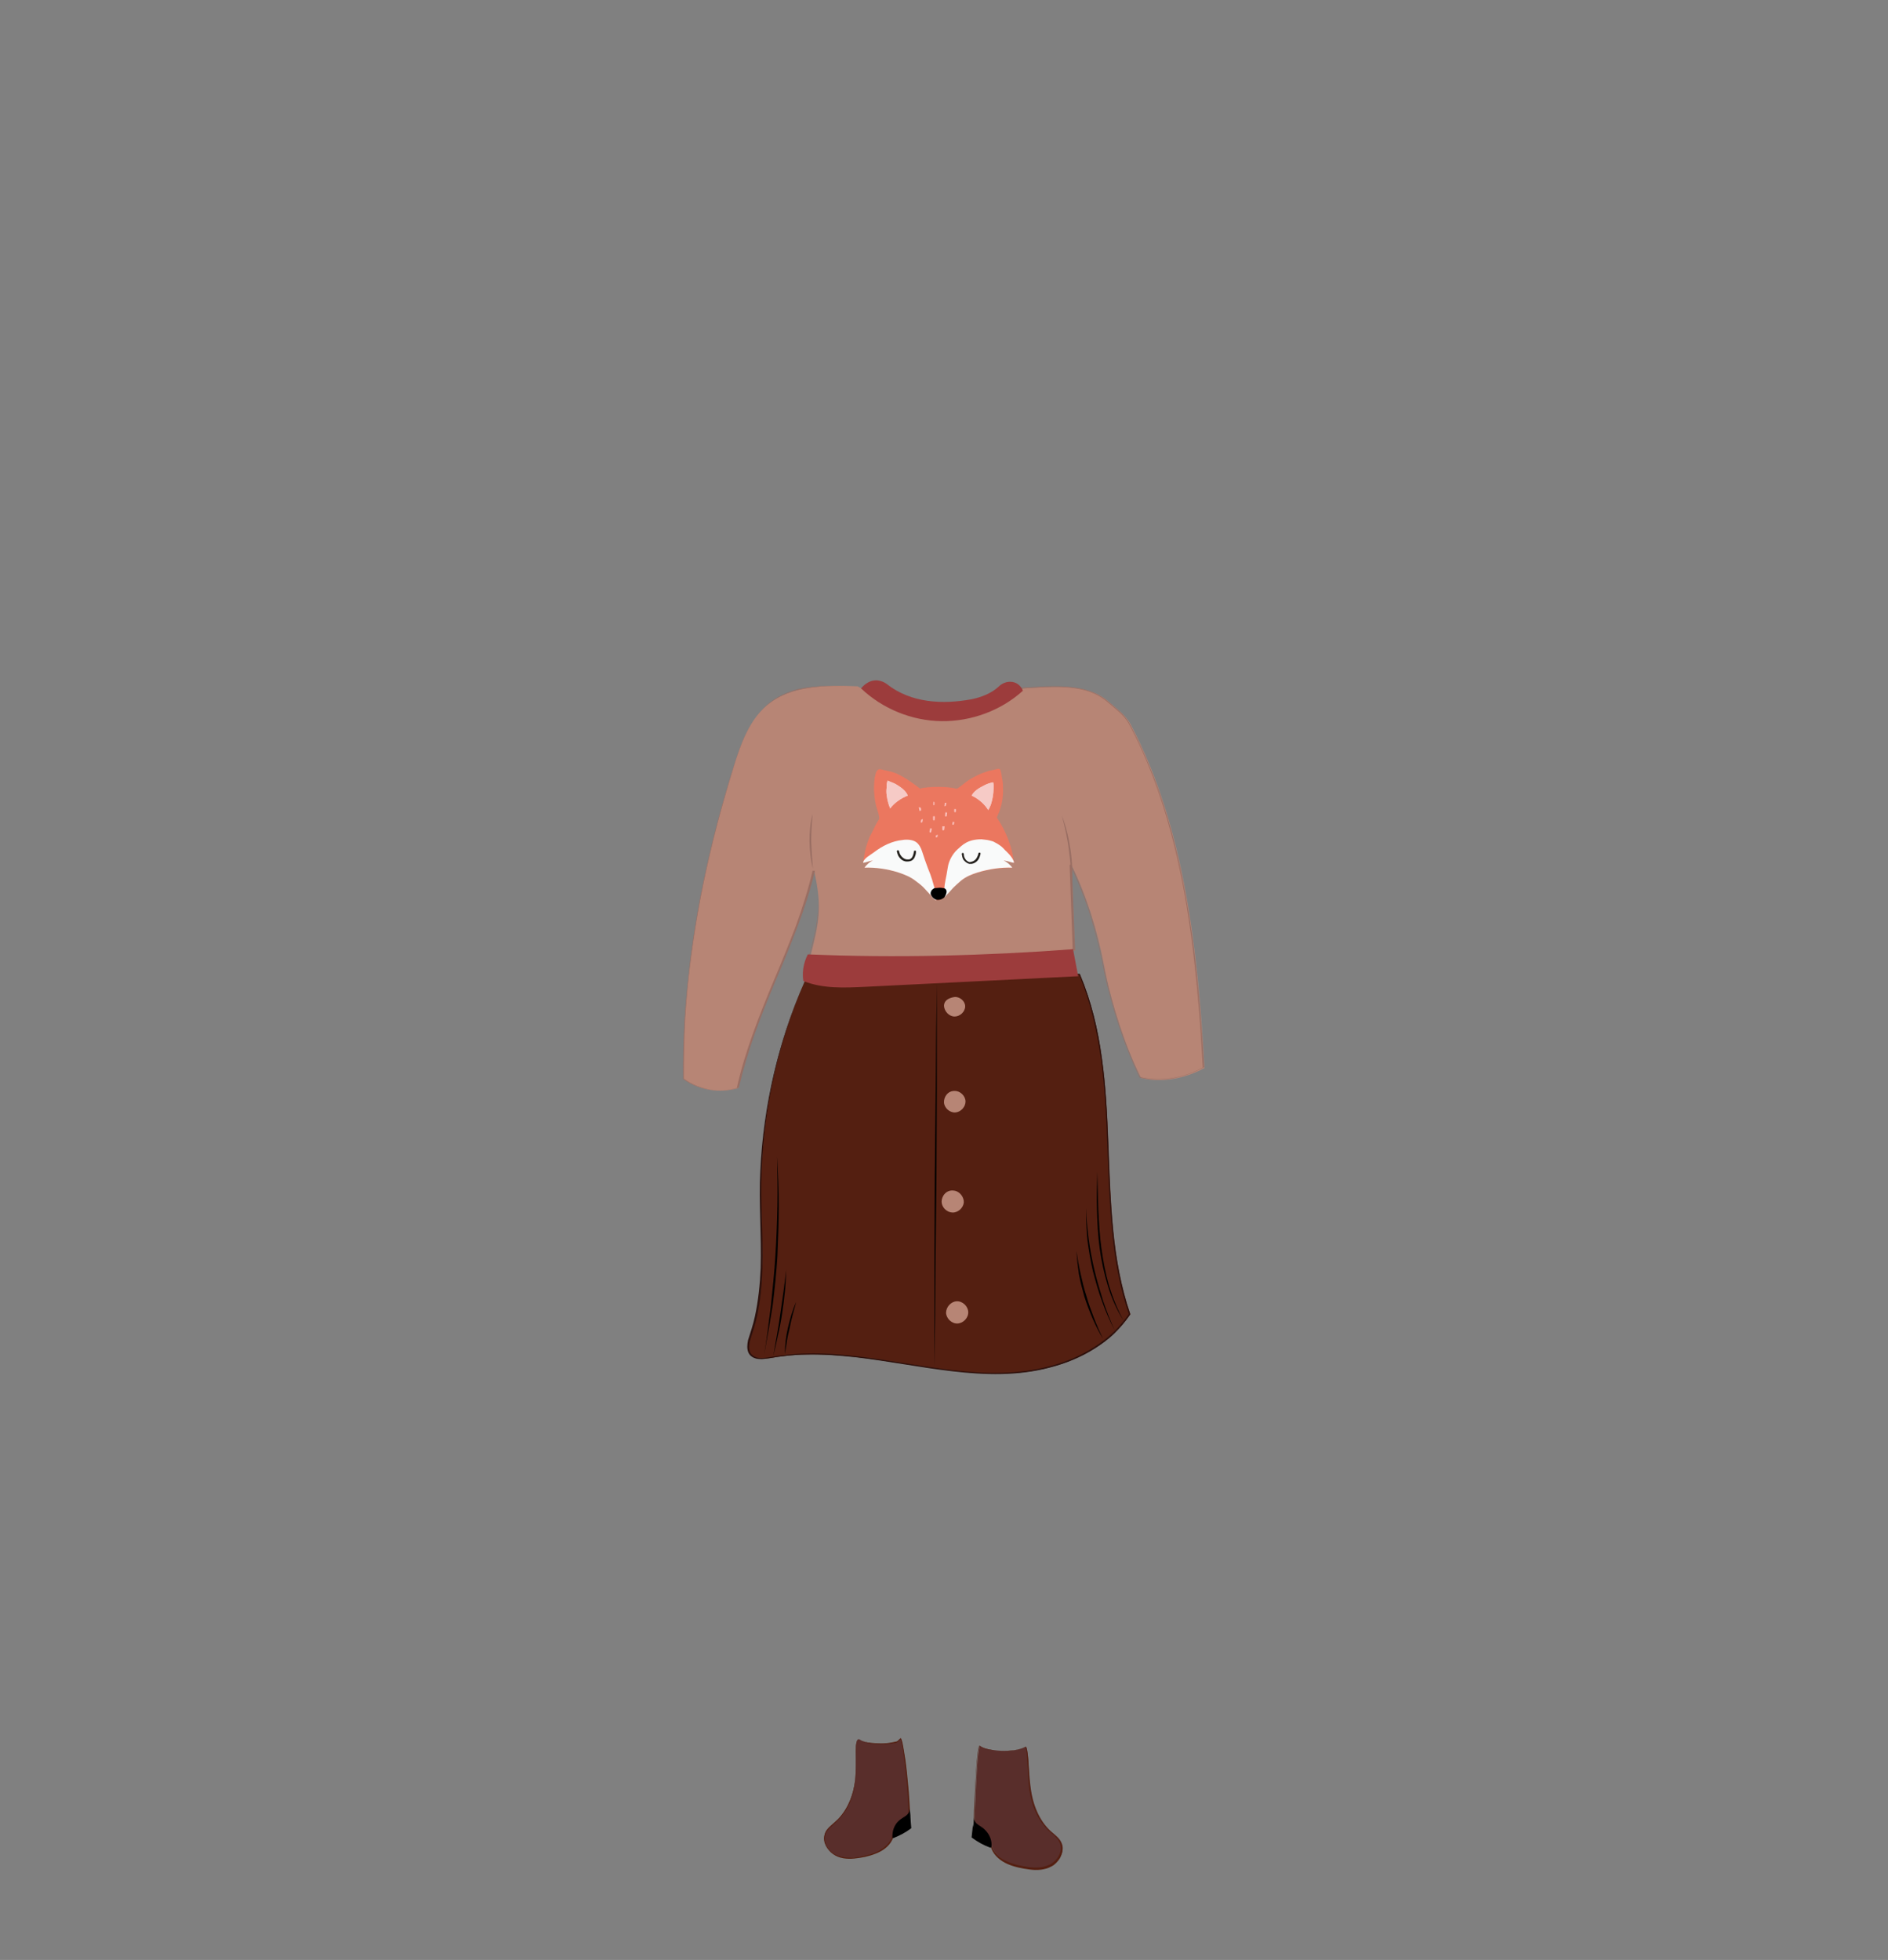 <?xml version="1.0" encoding="utf-8"?>
<!-- Generator: Adobe Illustrator 24.2.3, SVG Export Plug-In . SVG Version: 6.00 Build 0)  -->
<svg version="1.1" id="tenue_x5F_feminine_x5F_7" xmlns="http://www.w3.org/2000/svg" xmlns:xlink="http://www.w3.org/1999/xlink"
	 x="0px" y="0px" viewBox="0 0 553 574" style="enable-background:new 0 0 553 574;" xml:space="preserve">
<rect x="0" y="0" width="553" height="574" fill="#808080" stroke="none"/>
<style type="text/css">
	.st0{fill:none;}
	.st1{fill:#B78575;}
	.st2{fill:#996E63;}
	.st3{fill:#541F11;}
	.st4{fill:#2C100C;}
	.st5{fill:#592E2B;}
	.st6{fill:#9C3C3C;}
	.st7{fill:#EB775F;}
	.st8{fill:#F9FAFA;}
	.st9{fill:#F6CAC6;}
	.st10{fill:#FABFBA;}
	.st11{fill:#25221E;}
	.st12{fill:#181615;}
</style>
<g id="cadre_8_">
	<rect x="0" class="st0" width="553" height="574"/>
</g>
<g>
	<g>
		<path class="st1" d="M251.2,201c-9.3-0.4-19.4-0.4-26.5,5.5c-5.2,4.4-7.7,11.2-9.7,17.7c-9.3,29.7-15.2,60.7-14.8,91.8
			c4.6,3.4,10.6,4.2,16,2.7c5.4-23.8,16.7-40.4,22.3-63.5c2.4,10.8,1.4,15-1.4,25.9c7.7,0.7,15.2,0.8,22.8,0.6
			c18.3-0.1,36.4-1.3,54.3-3.3c0.2-0.2,0.4-0.1,0.6,0c-0.3-8.3-0.6-16.6-0.9-24.9c4.3,8.8,7.4,18.5,9.5,29.4
			c2.1,10.8,5.9,22.9,10.8,32.8c6,1.5,12.8,0.2,18.6-2.9c-1.9-33.8-5.7-70.4-21.5-100.4c-1.6-3.1-4.2-4.8-6.8-7.1
			c-6.3-5.4-16.6-4.2-24.8-3.7C284.6,209.7,265.5,209.5,251.2,201z"/>
		<path class="st2" d="M251.2,201c-5.9-0.2-11.9-0.3-17.6,1.1c-2.8,0.7-5.6,1.9-8,3.7c-2.4,1.7-4.3,4.1-5.8,6.6
			c-3,5.1-4.5,10.9-6.3,16.5c-1.7,5.7-3.3,11.3-4.7,17.1c-1.4,5.7-2.7,11.5-3.8,17.3c-1.1,5.8-2,11.6-2.8,17.5
			c-0.7,5.9-1.3,11.7-1.7,17.6c-0.3,5.9-0.5,11.8-0.4,17.7l0-0.1c2.2,1.6,4.9,2.7,7.6,3.1c2.7,0.4,5.6,0.3,8.2-0.5l-0.1,0.1
			c1.2-5.5,2.9-10.9,4.8-16.2c1.9-5.3,4-10.5,6.2-15.7c2.2-5.2,4.3-10.4,6.3-15.6c1.9-5.3,3.6-10.6,4.9-16.1c0-0.1,0.1-0.2,0.2-0.1
			c0.1,0,0.1,0.1,0.1,0.1c0.9,4.3,1.6,8.7,1.3,13.1c-0.4,4.4-1.6,8.6-2.7,12.9l-0.2-0.3c6.4,0.5,12.8,0.7,19.3,0.6
			c3.2-0.1,6.4-0.1,9.7-0.2c3.2-0.1,6.4-0.2,9.6-0.3c12.9-0.5,25.7-1.5,38.5-2.9l-0.1,0.1c0.1-0.1,0.3-0.2,0.5-0.2
			c0.2,0,0.3,0.1,0.4,0.2l-0.4,0.2l-0.9-24.9c0-0.1,0.1-0.2,0.2-0.2c0.1,0,0.2,0,0.2,0.1c2.4,4.9,4.4,10.1,6,15.3
			c1.6,5.2,2.8,10.6,3.9,15.9c1.1,5.3,2.6,10.6,4.3,15.8c1.7,5.2,3.7,10.3,6.1,15.2l-0.1-0.1c3.1,0.8,6.4,0.8,9.5,0.3
			c3.1-0.5,6.2-1.6,9-3.1l-0.1,0.1c-0.6-11.6-1.5-23.1-2.9-34.6c-1.4-11.5-3.4-22.9-6.4-34.1c-3-11.2-7-22.1-12.5-32.3
			c-1.5-2.5-3.9-4.2-6.1-6.1c-2.2-1.9-4.9-3.1-7.7-3.7c-5.7-1.2-11.5-0.6-17.3-0.3l0,0c-7.4,4.1-15.8,6.1-24.2,6.1
			C266.8,207.5,258.4,205.3,251.2,201z M251.2,201c7.2,4.3,15.7,6.5,24,6.5c8.4,0,16.8-2,24.2-6.1l0,0c5.8-0.3,11.6-0.9,17.3,0.3
			c2.8,0.6,5.6,1.8,7.8,3.7c2.2,1.9,4.6,3.6,6.1,6.1c5.5,10.2,9.6,21.2,12.6,32.3c3,11.2,5,22.6,6.5,34.1c1.4,11.5,2.3,23.1,3,34.6
			c0,0.1,0,0.1-0.1,0.1c-2.8,1.5-5.9,2.6-9.1,3.2c-3.2,0.5-6.5,0.5-9.6-0.2c0,0-0.1,0-0.1-0.1c-2.4-4.9-4.4-10-6.1-15.2
			c-1.7-5.2-3.2-10.5-4.3-15.8c-1-5.4-2.3-10.7-3.9-15.9c-1.6-5.2-3.6-10.3-6-15.2l0.4-0.1l1,24.9c0,0.1-0.1,0.2-0.2,0.2
			c0,0-0.1,0-0.1,0c-0.1-0.1-0.2-0.1-0.2-0.1c0,0,0,0-0.1,0l0,0c0,0-0.1,0-0.1,0c-12.8,1.5-25.6,2.5-38.5,2.9
			c-3.2,0.1-6.4,0.2-9.7,0.3c-3.2,0.1-6.4,0.1-9.7,0.2c-6.4,0.1-12.9-0.1-19.3-0.7c-0.1,0-0.2-0.1-0.2-0.2l0,0
			c1.1-4.2,2.3-8.5,2.7-12.8c0.4-4.3-0.3-8.7-1.2-13l0.4,0c-1.3,5.5-3,10.8-5,16.1c-2,5.3-4.1,10.5-6.3,15.6
			c-2.2,5.2-4.3,10.4-6.2,15.7c-1.9,5.3-3.5,10.7-4.8,16.1c0,0,0,0.1-0.1,0.1c-2.7,0.8-5.6,0.9-8.3,0.5c-2.8-0.5-5.4-1.5-7.7-3.2
			c0,0,0-0.1,0-0.1c0-5.9,0.1-11.8,0.4-17.7c0.4-5.9,0.9-11.8,1.7-17.6c0.8-5.9,1.7-11.7,2.8-17.5c1.1-5.8,2.4-11.6,3.8-17.3
			c1.4-5.7,3-11.4,4.7-17.1c1.7-5.6,3.3-11.4,6.3-16.5c1.5-2.5,3.4-4.8,5.8-6.6c2.4-1.8,5.1-2.9,8-3.7
			C239.3,200.6,245.3,200.8,251.2,201z"/>
	</g>
	<g>
		<path class="st3" d="M235.7,287.4c-8.3,18.9-12.7,39.6-12.8,60.3c-0.1,14.5,1.9,29.4-2.8,43.1c-0.7,2-1.4,4.4-0.1,6
			c1.4,1.6,3.8,1.2,5.9,0.9c12.1-2.2,24.6-0.5,36.8,1.4c12.2,1.9,24.5,4.1,36.8,2.8c12.3-1.3,24.7-6.7,31.6-17
			c-10.8-31.2-1.4-67.9-14.8-99.6c-16.9-0.5-33.8-1-50.6-1.5C255.1,283.5,244.2,283.3,235.7,287.4z"/>
		<path class="st4" d="M235.7,287.4c-7.6,17.5-11.9,36.4-12.6,55.5c-0.4,9.5,0.5,19.1,0.2,28.6c-0.1,4.8-0.6,9.6-1.6,14.2
			c-0.5,2.3-1.3,4.6-2,6.9c-0.3,1.1-0.4,2.4,0,3.4c0.5,1,1.6,1.6,2.7,1.7c1.2,0.1,2.3-0.1,3.5-0.3c1.2-0.2,2.4-0.4,3.5-0.5
			c2.4-0.3,4.8-0.5,7.2-0.5c4.8-0.1,9.6,0.2,14.3,0.8c9.5,1.1,18.9,3,28.3,4.1c9.4,1.1,19.1,1.3,28.3-1.2c4.6-1.2,9-3,13-5.6
			c2-1.3,3.9-2.7,5.6-4.3c1.7-1.6,3.2-3.5,4.6-5.4l0,0.2c-2.8-8-4.2-16.4-5-24.8c-0.8-8.4-1.1-16.8-1.4-25.3
			c-0.3-8.4-0.7-16.8-1.9-25.2c-1.2-8.3-3.1-16.6-6.4-24.4l0.1,0.1l-40.5-1.2l-10.1-0.3c-3.4-0.1-6.8-0.2-10.1-0.1
			c-3.4,0.1-6.8,0.2-10.1,0.8C242,285,238.7,285.9,235.7,287.4z M235.7,287.4c3.1-1.5,6.3-2.4,9.7-2.9c3.3-0.6,6.7-0.8,10.1-0.8
			c3.4-0.1,6.8,0,10.1,0.1l10.1,0.3l40.5,1.1c0.1,0,0.1,0,0.1,0.1c3.3,7.8,5.3,16.1,6.4,24.4c1.2,8.4,1.6,16.8,1.9,25.2
			c0.3,8.4,0.6,16.9,1.4,25.2c0.8,8.4,2.3,16.7,5,24.7c0,0.1,0,0.1,0,0.2c-1.4,2-2.9,3.8-4.6,5.5c-1.7,1.7-3.7,3.1-5.7,4.4
			c-4.1,2.6-8.5,4.4-13.2,5.6c-9.3,2.5-19.1,2.2-28.5,1.1c-9.5-1.1-18.9-3-28.3-4.1c-4.7-0.5-9.5-0.9-14.3-0.8
			c-2.4,0-4.8,0.2-7.1,0.5c-1.2,0.1-2.4,0.3-3.5,0.5c-1.2,0.2-2.4,0.4-3.6,0.3c-1.2-0.1-2.5-0.7-3-1.9c-0.5-1.2-0.3-2.5-0.1-3.6
			c0.7-2.3,1.5-4.5,2-6.9c1-4.6,1.5-9.4,1.7-14.2c0.3-9.5-0.6-19.1-0.1-28.6C223.6,323.8,228,304.8,235.7,287.4z"/>
	</g>
	<g>
		<path d="M274.2,289c0-0.3-0.1-0.6,0.2-0.9l0,0l0,0l0,14l0,14l-0.1,28.1l-0.3,28.1l-0.1,14l-0.2,14l0-14l0-14l0.1-28.1l0.3-28.1
			l0.1-14l0.2-14l0,0C274.1,288.4,274.2,288.7,274.2,289z"/>
	</g>
	<path class="st1" d="M279.5,292c1.6-0.2,3.2,1.2,3.2,2.7c0,1.6-1.5,3-3.1,3s-3-1.5-3.1-3.1C276.5,293.1,277.7,292.3,279.5,292z"/>
	<path class="st1" d="M279.7,319.5c1.6,0,3.1,1.5,3.1,3.1c0,1.6-1.4,3.1-3,3.2c-1.6,0.1-3.2-1.3-3.3-2.9S277.6,319.4,279.7,319.5z"
		/>
	<path class="st1" d="M279.5,348.7c1.6,0.2,2.9,1.9,2.8,3.5c-0.2,1.6-1.7,3-3.4,2.9s-3.1-1.6-3.1-3.2S277.2,348.3,279.5,348.7z"/>
	<path class="st1" d="M280.2,381.1c1.7-0.1,3.3,1.4,3.4,3.1c0.1,1.7-1.4,3.3-3.1,3.4s-3.3-1.4-3.4-3.1
		C277.1,382.8,278.5,381.2,280.2,381.1z"/>
	<g>
		<path d="M223.8,396.9c0.8-4.8,1.4-9.6,2-14.5c0.5-4.8,1-9.7,1.3-14.5c0.3-4.8,0.5-9.7,0.6-14.6c0.1-4.9,0-9.7-0.1-14.6
			c0.3,4.9,0.5,9.7,0.5,14.6c0,4.9-0.2,9.7-0.4,14.6c-0.3,4.9-0.8,9.7-1.4,14.5C225.5,387.3,224.7,392.1,223.8,396.9z"/>
	</g>
	<g>
		<path d="M226.5,397.1l1.1-6.3c0.4-2.1,0.7-4.2,1-6.3c0.3-2.1,0.6-4.2,0.9-6.3l0.8-6.3c-0.1,2.1-0.2,4.3-0.4,6.4
			c-0.2,2.1-0.5,4.2-0.8,6.3c-0.3,2.1-0.7,4.2-1.2,6.3C227.5,392.9,227,395,226.5,397.1z"/>
	</g>
	<g>
		<path d="M229.9,396.6c0-2.6,0.3-5.2,0.9-7.8c0.6-2.5,1.3-5.1,2.4-7.5c-0.7,2.5-1.4,5-1.9,7.6C230.6,391.5,230.3,394,229.9,396.6z"
			/>
	</g>
	<g>
		<path d="M329.1,386.8c-2-3.2-3.5-6.6-4.6-10.2c-1.1-3.6-1.9-7.3-2.4-11c-0.5-3.7-0.7-7.5-0.8-11.2c-0.1-3.7,0-7.5,0.1-11.2
			c0.1,3.7,0.2,7.5,0.3,11.2c0.2,3.7,0.4,7.5,0.9,11.1c0.5,3.7,1.2,7.4,2.2,10.9C325.9,380,327.3,383.5,329.1,386.8z"/>
	</g>
	<g>
		<path d="M318.1,353.8c0.1,3.1,0.4,6.1,0.8,9.2c0.4,3,1,6.1,1.7,9.1c0.7,3,1.6,5.9,2.5,8.9c1,2.9,2.1,5.8,3.4,8.6
			c-1.4-2.7-2.7-5.6-3.7-8.5c-1.1-2.9-1.9-5.9-2.7-8.9c-0.7-3-1.2-6.1-1.6-9.1C318.2,360,318.1,356.9,318.1,353.8z"/>
	</g>
	<g>
		<path d="M315.3,366.3c0.3,2.2,0.7,4.5,1.2,6.7c0.5,2.2,1,4.4,1.7,6.5c0.6,2.2,1.4,4.3,2.2,6.4c0.8,2.1,1.7,4.2,2.7,6.2
			c-1.2-1.9-2.2-4-3.1-6c-0.9-2.1-1.7-4.2-2.4-6.4c-0.6-2.2-1.2-4.4-1.6-6.6C315.7,370.8,315.4,368.6,315.3,366.3z"/>
	</g>
	<g>
		<path class="st5" d="M251.9,509.5c0.9,0.6,2.1,0.8,3.2,1c2.4,0.3,4.9,0.2,7.2-0.3c0.8-0.2,0.7-0.4,1.4-1
			c0.7-0.5,2.4,12.8,2.6,20.3c0,0.9,0,1.9-0.6,2.5c-0.5,0.5-1.2,0.7-1.8,1c-1.8,1.1-1.8,3.6-2.7,5.5c-1.4,3.1-5.1,4.5-8.5,5.2
			c-2.6,0.5-5.5,0.8-7.9-0.4c-2.4-1.2-4.1-4.2-3-6.6c0.6-1.3,1.9-2.2,3-3.2c3.4-3.1,5.2-7.7,5.7-12.3S249.9,508.2,251.9,509.5z"/>
		<path class="st3" d="M251.9,509.5c0.9,0.6,2,0.8,3,0.9c1,0.1,2.1,0.2,3.2,0.2c1.1,0,2.1-0.1,3.1-0.3c0.5-0.1,1.1-0.2,1.5-0.3
			c0.2-0.1,0.4-0.3,0.6-0.5c0.1-0.1,0.2-0.2,0.3-0.3l0.1-0.1c0,0,0.1-0.1,0.2,0c0.1,0.1,0.1,0.1,0.1,0.2c0.4,1,0.5,2.1,0.7,3.1
			c0.2,1,0.3,2.1,0.5,3.1c0.3,2.1,0.5,4.2,0.7,6.3c0.2,2.1,0.4,4.2,0.5,6.3l0.1,1.6c0,0.5,0,1.1-0.2,1.6c-0.2,0.5-0.6,1-1.1,1.3
			c-0.5,0.3-1,0.4-1.4,0.7c-0.8,0.6-1.2,1.6-1.5,2.6c-0.3,1-0.5,2-1,3c-1,2-3,3.3-4.9,4c-2,0.8-4.1,1.2-6.2,1.4
			c-2.1,0.2-4.4,0-6.2-1.3c-0.9-0.6-1.6-1.5-2.1-2.4c-0.5-1-0.7-2.1-0.4-3.2c0.2-1.1,1-2,1.8-2.7c0.8-0.7,1.6-1.4,2.3-2.1
			c2.9-3.1,4.4-7.2,4.9-11.4c0.2-2.1,0.2-4.2,0.2-6.3c0-1.1,0-2.1,0.1-3.2c0-0.5,0.1-1.1,0.2-1.6c0.1-0.3,0.1-0.5,0.3-0.7
			C251.4,509.3,251.7,509.3,251.9,509.5z M251.9,509.5c-0.2-0.2-0.5-0.2-0.7,0c-0.2,0.2-0.2,0.5-0.3,0.7c-0.1,0.5-0.2,1-0.2,1.6
			c-0.1,1.1,0,2.1,0,3.2c0,2.1,0.1,4.2-0.1,6.3c-0.5,4.2-1.9,8.4-4.9,11.5c-0.7,0.8-1.6,1.5-2.3,2.2c-0.8,0.7-1.5,1.5-1.7,2.5
			c-0.5,2,0.7,4.1,2.4,5.3c1.7,1.1,3.9,1.3,6,1.2c2.1-0.2,4.2-0.7,6.1-1.4c1.9-0.8,3.7-2,4.7-3.8c0.5-0.9,0.7-1.9,1-2.9
			c0.3-1,0.8-2.1,1.7-2.8c0.5-0.3,1-0.5,1.4-0.7c0.5-0.2,0.8-0.6,0.9-1c0.3-0.9,0.1-2,0.1-3.1c-0.1-2.1-0.2-4.2-0.4-6.3
			c-0.2-2.1-0.4-4.2-0.7-6.3c-0.1-1-0.3-2.1-0.4-3.1c-0.2-1-0.3-2.1-0.7-3.1c0-0.1-0.1-0.1-0.1-0.1c0,0,0,0-0.1,0.1
			c-0.1,0.1-0.2,0.2-0.3,0.3c-0.2,0.2-0.4,0.4-0.6,0.5c-0.5,0.2-1,0.2-1.6,0.3c-1,0.2-2.1,0.2-3.2,0.2c-1.1,0-2.1-0.1-3.2-0.2
			C253.9,510.3,252.8,510.1,251.9,509.5z"/>
	</g>
	<g>
		<path d="M266.5,529.7c0.1,1.9,0.2,3.8,0.3,5.7c-1.6,1.1-3.3,2-5.1,2.7c-0.1-1.9,0.7-3.9,2.2-5.1c0.6-0.5,1.3-0.9,1.8-1.4
			C266.2,531,266.6,530.3,266.5,529.7z"/>
		<path d="M266.5,529.7c0.1,1,0.1,2,0.2,2.9l0.2,2.7c0,0.1,0,0.1-0.1,0.2l0,0c-1.6,1.2-3.3,2.1-5.1,2.8c-0.1,0-0.3,0-0.3-0.1
			c0,0,0-0.1,0-0.1c-0.1-1.8,0.5-3.6,1.8-4.8c0.6-0.6,1.4-1,2.1-1.5c0.3-0.2,0.6-0.5,0.9-0.9C266.4,530.5,266.5,530.1,266.5,529.7z
			 M266.5,529.7c0.1,0.4,0,0.9-0.2,1.2c-0.2,0.4-0.5,0.7-0.8,1c-0.7,0.6-1.4,1-1.9,1.6c-1.1,1.2-1.7,2.9-1.6,4.5l-0.3-0.2
			c1.8-0.7,3.5-1.6,5-2.7l-0.1,0.2l0-2.9C266.5,531.5,266.5,530.6,266.5,529.7z"/>
	</g>
	<g>
		<path class="st5" d="M300.3,511.6c-1,0.6-2.2,0.8-3.3,1c-2.5,0.3-5,0.2-7.5-0.3c-0.9-0.2-1.7-0.4-2.4-1
			c-0.7-0.6-1.4,13.1-1.6,20.9c0,0.9,0,1.9,0.6,2.6c0.5,0.5,1.3,0.7,1.9,1c1.8,1.1,1.9,3.7,2.8,5.6c1.5,3.2,5.3,4.7,8.8,5.4
			c2.7,0.5,5.7,0.8,8.2-0.4c2.5-1.2,4.3-4.3,3.1-6.8c-0.6-1.4-2-2.3-3.1-3.3c-3.5-3.2-5.3-8-5.9-12.7
			C301.2,518.9,301.3,511,300.3,511.6z"/>
		<path class="st3" d="M300.3,511.6c-0.9,0.6-2,0.8-3.1,1c-1.1,0.2-2.2,0.2-3.3,0.2c-1.1,0-2.2-0.1-3.3-0.2
			c-1.1-0.2-2.2-0.3-3.2-0.9c-0.1-0.1-0.2-0.1-0.4-0.2c-0.2-0.1-0.1-0.1-0.2,0c-0.1,0.2-0.1,0.5-0.2,0.8c-0.1,0.5-0.2,1.1-0.2,1.6
			c-0.1,1.1-0.2,2.2-0.3,3.3c-0.2,2.2-0.3,4.3-0.4,6.5c-0.1,2.2-0.2,4.4-0.2,6.5c0,1.1-0.1,2.2,0,3.2c0.1,0.5,0.2,1,0.6,1.3
			c0.4,0.3,0.9,0.5,1.4,0.7c1.1,0.5,1.8,1.5,2.1,2.5c0.4,1,0.6,2.1,1,3.1c0.8,2,2.6,3.4,4.5,4.2c2,0.9,4.1,1.3,6.2,1.6
			c2.1,0.3,4.4,0.2,6.3-0.8c1.8-1,3.3-3,3.1-5.1c-0.1-1.1-0.6-2-1.4-2.8c-0.7-0.8-1.6-1.4-2.4-2.2c-3.1-3.1-4.8-7.4-5.4-11.7
			c-0.3-2.2-0.4-4.3-0.5-6.5c-0.1-1.1-0.1-2.2-0.2-3.3c0-0.5-0.1-1.1-0.2-1.6c0-0.3-0.1-0.5-0.2-0.8c0-0.1-0.1-0.3-0.1-0.4
			C300.6,511.6,300.4,511.5,300.3,511.6z M300.3,511.6c0.1-0.1,0.3,0,0.3,0.2c0.1,0.1,0.1,0.2,0.1,0.4c0.1,0.3,0.1,0.5,0.2,0.8
			c0.1,0.5,0.1,1.1,0.2,1.6c0.1,1.1,0.2,2.2,0.2,3.3c0.1,2.2,0.3,4.4,0.6,6.5c0.6,4.3,2.3,8.5,5.4,11.6c0.8,0.8,1.7,1.4,2.4,2.2
			c0.8,0.8,1.4,1.8,1.5,2.9c0.1,1.1-0.3,2.3-0.8,3.2c-0.6,0.9-1.4,1.8-2.4,2.3c-2,1.1-4.3,1.2-6.5,0.9c-2.2-0.3-4.3-0.7-6.4-1.6
			c-2-0.9-3.9-2.4-4.7-4.5c-0.4-1-0.6-2.1-1-3.1c-0.4-1-0.9-1.9-1.9-2.4c-0.5-0.2-1-0.4-1.5-0.8c-0.5-0.4-0.7-1-0.7-1.6
			c-0.1-1.1,0-2.2,0-3.3c0.1-2.2,0.2-4.4,0.3-6.5c0.1-2.2,0.3-4.4,0.4-6.5c0.1-1.1,0.2-2.2,0.3-3.3c0.1-0.5,0.1-1.1,0.2-1.6
			c0.1-0.3,0.1-0.5,0.2-0.8c0-0.1,0-0.1,0.2-0.2c0.2,0,0.1,0.1,0.2,0.1c0.1,0.1,0.2,0.2,0.3,0.2c0.9,0.5,2,0.7,3.1,0.9
			c1.1,0.2,2.2,0.3,3.2,0.3c1.1,0,2.2-0.1,3.3-0.2C298.3,512.4,299.4,512.1,300.3,511.6z"/>
	</g>
	<g>
		<path d="M285.3,532.3c-0.1,1.9-0.2,3.9-0.3,5.8c1.6,1.2,3.4,2.1,5.2,2.8c0.1-2-0.7-4-2.2-5.3c-0.6-0.5-1.3-0.9-1.9-1.4
			C285.6,533.7,285.1,533,285.3,532.3z"/>
		<path d="M285.3,532.3c0,0.9-0.1,1.9-0.1,2.8l-0.1,3l-0.1-0.2c1.6,1.1,3.4,2,5.2,2.7L290,541c0.1-1.7-0.5-3.4-1.6-4.6
			c-0.6-0.6-1.3-1.1-2-1.7c-0.3-0.3-0.6-0.6-0.9-1C285.3,533.2,285.2,532.8,285.3,532.3z M285.3,532.3c-0.1,0.4,0.1,0.9,0.3,1.2
			c0.2,0.4,0.6,0.7,0.9,0.9c0.7,0.5,1.5,0.9,2.1,1.6c1.3,1.3,2,3.1,1.8,4.9c0,0.1-0.1,0.2-0.3,0.2c0,0-0.1,0-0.1,0
			c-1.9-0.7-3.7-1.7-5.3-2.9l0,0c-0.1,0-0.1-0.1-0.1-0.2l0.3-2.8C285.2,534.4,285.2,533.4,285.3,532.3z"/>
	</g>
	<path class="st6" d="M259.7,200.3c-1.1-0.8-2.5-1.2-3.8-1c-1.3,0.2-2.6,1-3.7,2.3c6.3,6,14.9,9.5,23.6,9.6
		c8.7,0.1,17.4-3.1,23.8-8.9c-0.1-0.3-0.2-0.6-0.4-0.8c-1.4-2.3-4.6-2.4-6.6-0.5c-2.1,2-5.1,3.2-8.1,3.8
		C276.3,206.3,266.9,206,259.7,200.3z"/>
	<g>
		<path class="st2" d="M238.1,254.4c-0.7-2.6-0.9-5.3-1-8c0-2.7,0.2-5.4,0.9-8c-0.2,2.7-0.4,5.3-0.4,8
			C237.7,249.1,237.9,251.7,238.1,254.4z"/>
	</g>
	<g>
		<path class="st2" d="M311,238.8c1.3,3.3,2.1,6.8,2.6,10.3c0.5,3.5,0.6,7.1,0.3,10.6c-0.1-3.5-0.3-7-0.8-10.5
			C312.7,245.7,311.9,242.2,311,238.8z"/>
	</g>
	<path class="st6" d="M314.3,278c0.5,2.6,1,5.3,1.5,7.9c-20.8,1-41.5,2.1-62.3,3.1c-6.2,0.3-12.5,0.6-18.2-1.7
		c-0.4-2.5,0-5.2,1.3-7.8C262.5,280.6,288.5,279.9,314.3,278z"/>
	<g>
		<path class="st7" d="M294.5,252.1c0.8,0.1,1.7,0.5,2.5,0.6c0-0.1-0.1-0.1-0.1-0.2c0,0,0.1,0.1,0.1,0.1c-0.2-1.5-0.5-3-0.9-4.4
			c-0.9-3.1-2.3-6.1-4.1-8.7c-0.1-0.1,0.6-1.5,0.7-1.8c0.2-0.6,0.4-1.3,0.6-1.9c0.3-1.3,0.5-2.7,0.5-4c0-1.3,0-2.7-0.3-4
			c-0.1-0.4-0.3-2.2-0.6-2.5c-0.4-0.3-0.8-0.1-1.2,0c-0.6,0.2-1.6,0.3-2.2,0.5c-1.2,0.4-2.4,0.8-3.5,1.4c-0.9,0.5-1.8,0.9-2.6,1.5
			c-0.9,0.6-2.3,1.9-3.2,2.3c-4.3-1.1-10.9-0.3-10.6,0c1,0.8-1.5-1.1-2.5-1.8c-1.4-1-3-2-4.6-2.7c-1.2-0.5-2.4-0.7-3.7-1
			c-0.4-0.1-1.2-0.4-1.6-0.1c-0.3,0.2-0.6,0.7-0.7,1.1c-0.1,0.4-0.2,0.8-0.3,1.3c-0.2,1.7-0.3,3.3-0.1,5c0.1,1.1,0.3,2.5,0.6,3.5
			c0.2,0.8,1,2.8,0.8,3.6c-0.5,0.7-1.1,1.8-2.2,4.1c-0.9,1.5-1.5,3.5-1.9,5.2c0,0.2-0.1,0.3-0.1,0.5c-0.2,1-0.4,2-0.5,3
			c0.8-0.1,1.7-0.5,2.4-0.6c0.3,0,0.5-0.1,0.4,0c-0.8,0.2-1.9,1.3-2.4,2c3.4-0.1,6.7,0.4,9.9,1.4c1.8,0.6,3.6,1.3,5.1,2.5
			c0.8,0.6,1.6,1.2,2.3,1.9c0.8,0.9,1.6,1.7,2.4,2.6c0,0,0,0.1,0,0.1c0.3,0.4,0.7,0.8,1.1,1c0.7,0.2,2-0.1,2.4-0.7
			c0.1-0.2,0.3-0.3,0.4-0.5c0.8-0.8,1.4-1.5,2.3-2.3c0.7-0.7,1.6-1.5,2.3-2.1c1.5-1.2,3-1.8,4.9-2.4c3.3-1,6.7-1.5,10.1-1.4
			c-0.5-0.7-1.6-1.7-2.4-2C294,252,294.2,252,294.5,252.1"/>
		<g>
			<g>
				<path class="st8" d="M294.5,252.1c0.8,0.1,1.7,0.5,2.5,0.6c0-0.1-0.1-0.1-0.1-0.2c0,0,0.1,0.1,0.1,0.1c-0.2-1.5-2.5-3.5-2.5-3.5
					c-1.3-1.4-1.2-1.2-2.2-1.9c-0.2-0.1-1.4-0.8-1.5-0.8c-1.7-0.5-1.7-0.4-3.3-0.6c-4.2,0-5.6,1.7-7.1,3c-1.2,1.1-2.5,3.1-2.8,5.3
					c-0.5,3.3-0.9,4.2-1,6.2c0,0-0.1,1-0.1,1.4c0,0.1,0.1,1.1,0.1,1.1c0.8-0.8,1.8-1.9,2.6-2.8c0.7-0.7,1.6-1.5,2.3-2.1
					c1.5-1.2,3-1.8,4.9-2.4c3.3-1,6.7-1.5,10.1-1.4c-0.5-0.7-1.6-1.7-2.4-2C294,252,294.2,252,294.5,252.1z"/>
				<path class="st9" d="M288.5,229.9c-1.6,0.8-3.2,1.7-3.9,3.1c2.1,1,3.8,2.5,4.9,4.3c-0.1-0.1,0.4-0.8,0.4-0.9
					c0.1-0.3,0.3-0.6,0.4-1c0.2-0.7,0.4-1.4,0.5-2.1c0.1-0.7,0.2-1.4,0.2-2.1c0-0.6,0.1-1.5-0.1-2.1
					C290,229.3,289.3,229.5,288.5,229.9"/>
				<path class="st9" d="M262.3,229.6c1.5,0.9,3,1.9,3.6,3.4c-2.1,0.8-4,2.2-5.2,3.8c0.1-0.1-0.3-0.8-0.3-0.9
					c-0.1-0.3-0.2-0.7-0.3-1c-0.2-0.7-0.3-1.4-0.4-2.1c-0.1-0.7-0.1-1.4,0-2.1c0-0.6,0-1.5,0.3-2.1
					C260.8,229,261.5,229.2,262.3,229.6"/>
			</g>
			<g>
				<path class="st8" d="M274,261c-0.8-2.7-1.1-4.1-2.2-6.7c-0.6-1.6-1.2-3.3-1.7-4.9c-0.3-1-0.9-2.2-1.8-2.8
					c-1-0.7-2.7-0.8-3.9-0.6c-3.1,0.3-5.9,1.7-8.4,3.6c-0.9,0.7-3.1,1.8-3.2,3.1c0.8-0.1,1.7-0.5,2.4-0.6c0.3,0,0.5-0.1,0.4,0
					c-0.8,0.2-1.9,1.3-2.4,2c3.4-0.1,6.7,0.4,9.9,1.4c1.8,0.6,3.6,1.3,5.1,2.5c0.8,0.6,1.6,1.2,2.3,1.9c0.8,0.9,1.6,1.7,2.4,2.6
					c0,0,0,0.1,0,0.1c0.3,0.4,0.7,0.8,1.1,1C274.9,263.7,274.2,261.7,274,261z"/>
			</g>
			<path d="M276.4,260.1c-1.4-0.2-0.9-0.1-2.6,0c-0.2,0-0.3,0.1-0.4,0.2c-0.8,0.4-1.1,1.6-0.5,2.1c0,0,0,0.1,0,0.1
				c0.3,0.4,0.7,0.8,1.3,1c0.8,0.2,1.8-0.1,2.4-0.7c0.1-0.2,0.2-0.3,0.3-0.5C277.9,260.3,276.4,260.1,276.4,260.1z"/>
		</g>
		<path class="st10" d="M272.4,242.8C272.4,242.8,272.4,242.7,272.4,242.8C272.4,242.7,272.3,242.8,272.4,242.8
			c-0.1,0.3-0.2,0.7-0.1,1c0.1,0,0.3,0,0.4,0c0.1-0.4,0.2-0.7,0.2-1.1c0,0,0-0.1,0-0.1c0,0-0.1,0-0.1,0c-0.1,0-0.3,0-0.4,0"/>
		<path class="st10" d="M274.2,244.6C274.3,244.6,274.2,244.6,274.2,244.6C274.2,244.6,274.2,244.6,274.2,244.6
			c-0.1,0.2-0.2,0.4-0.1,0.6c0.1,0,0.3,0,0.4,0c0.1-0.2,0.2-0.4,0.2-0.7c0,0,0,0,0,0c0,0-0.1,0-0.1,0
			C274.5,244.6,274.3,244.6,274.2,244.6"/>
		<path class="st10" d="M269.8,240.1C269.8,240.1,269.8,240,269.8,240.1C269.8,240,269.7,240.1,269.8,240.1
			c-0.1,0.3-0.1,0.6-0.1,0.8c0.1,0,0.3,0,0.4,0c0.1-0.3,0.2-0.6,0.2-0.9c0,0,0,0,0-0.1c0,0-0.1,0-0.1,0
			C270,240,269.9,240,269.8,240.1"/>
		<path class="st10" d="M273.3,239.1c0,0.3,0,0.5,0,0.8c0,0.1,0,0.3,0.2,0.4c0.1,0,0.2,0,0.2-0.1c0-0.1,0.1-0.2,0.1-0.3
			c0-0.3,0-0.5,0-0.8C273.7,239,273.5,239,273.3,239.1"/>
		<path class="st10" d="M279.5,237c0,0.2,0,0.4,0,0.6c0,0.1,0,0.2,0.2,0.3c0.1,0,0.2,0,0.2-0.1c0-0.1,0.1-0.1,0.1-0.2
			c0-0.2,0-0.4,0-0.6C279.8,236.9,279.7,236.9,279.5,237"/>
		<path class="st10" d="M276,242c0,0.3,0,0.6,0,0.8c0,0.1,0,0.3,0.2,0.4c0.1,0,0.2,0,0.3-0.1c0.1-0.1,0.1-0.2,0.1-0.3
			c0-0.3,0.1-0.5,0.1-0.8c0,0,0,0,0,0c0,0,0,0-0.1,0C276.4,242,276.2,242,276,242C276,241.9,276.1,241.9,276,242"/>
		<path class="st10" d="M276.8,239C276.8,239,276.8,239,276.8,239c0,0.1,0.1,0.1,0.1,0.1c0.1,0,0.2,0,0.2,0c0,0,0.1,0,0.1,0
			c0.1,0,0.1-0.1,0.1-0.2c0-0.2,0.1-0.5,0.1-0.7c0-0.1,0-0.1,0-0.2c-0.1-0.1-0.4-0.1-0.5-0.1C276.9,238.2,276.8,238.6,276.8,239"/>
		<path class="st10" d="M269.1,236.4c0.1,0.3,0.1,0.7,0.2,1c0,0,0,0,0,0.1c0,0,0,0,0.1,0c0.1,0,0.2-0.1,0.3-0.1c0,0,0.1,0,0.1-0.1
			c0,0,0-0.1,0-0.1c0-0.2,0-0.4-0.1-0.6c0-0.1,0-0.1-0.1-0.1c0,0-0.1,0-0.1,0C269.4,236.4,269.2,236.4,269.1,236.4
			C269.1,236.4,269.1,236.4,269.1,236.4"/>
		<path class="st10" d="M273.4,234.8c0,0.3-0.1,0.7,0,1c0.1,0.1,0.2,0,0.2,0c0.1-0.1,0.1-0.2,0.1-0.2c0-0.1,0-0.2,0-0.4
			c0-0.1,0-0.2,0-0.2C273.6,234.8,273.5,234.8,273.4,234.8"/>
		<path class="st10" d="M279.1,240.5c-0.1,0.3-0.1,0.7-0.2,1c0.1,0,0.2,0,0.4,0c0,0,0.1,0,0.1,0c0,0,0-0.1,0-0.1
			c0-0.2,0.1-0.4,0.1-0.6c0,0,0-0.1,0-0.1c0,0-0.1,0-0.1,0c-0.1,0-0.2,0-0.3,0"/>
		<path class="st10" d="M276.7,235.2c0,0.3,0,0.6-0.1,0.9c0.1,0,0.3,0,0.4-0.1c0.1-0.3,0.2-0.6,0.2-0.9
			C277.1,235.1,276.9,235.1,276.7,235.2"/>
		<g>
			<path class="st11" d="M284.2,253c-0.2,0-0.4,0-0.6-0.1c-0.5-0.2-1-0.6-1.4-1.1c-0.3-0.5-0.4-1-0.5-1.7c0-0.2,0.1-0.3,0.3-0.3
				c0.2,0,0.3,0.1,0.3,0.3c0,0.6,0.2,1.1,0.4,1.4c0.2,0.4,0.6,0.7,1,0.9c0.2,0.1,0.5,0.1,0.7,0c0.8-0.1,1.5-0.7,1.8-1.4
				c0.2-0.3,0.4-1.1,0.4-1.1c0-0.2,0.2-0.2,0.4-0.2c0.2,0,0.2,0.2,0.2,0.4c0,0-0.2,0.8-0.4,1.2c-0.4,0.9-1.3,1.6-2.3,1.7
				C284.4,253,284.3,253,284.2,253z"/>
			<path class="st11" d="M265.8,252.3c-0.1,0-0.3,0-0.4,0c-1-0.1-1.8-0.8-2.3-1.7c-0.2-0.4-0.4-1.2-0.4-1.2c0-0.2,0-0.3,0.2-0.4
				c0.2,0,0.3,0,0.4,0.2c0,0,0.2,0.8,0.4,1.1c0.4,0.7,1.1,1.3,1.9,1.4c0.3,0,0.5,0,0.7,0c0.4-0.1,0.8-0.4,1-0.9
				c0.2-0.4,0.3-0.9,0.4-1.4c0-0.2,0.1-0.3,0.3-0.3c0.2,0,0.3,0.1,0.3,0.3c0,0.7-0.2,1.2-0.4,1.7c-0.3,0.6-0.8,1-1.3,1.1
				C266.2,252.3,266,252.3,265.8,252.3z"/>
		</g>
		<path class="st9" d="M288.5,229.9c-1.6,0.8-3.2,1.7-3.9,3.1c2.1,1,3.8,2.5,4.9,4.3c-0.1-0.1,0.4-0.8,0.4-0.9
			c0.1-0.3,0.3-0.6,0.4-1c0.2-0.7,0.4-1.4,0.5-2.1c0.1-0.7,0.2-1.4,0.2-2.1c0-0.6,0.1-1.5-0.1-2.1
			C290,229.3,289.3,229.5,288.5,229.9"/>
		<path class="st9" d="M262.3,229.6c1.5,0.9,3,1.9,3.6,3.4c-2.1,0.8-4,2.2-5.2,3.8c0.1-0.1-0.3-0.8-0.3-0.9c-0.1-0.3-0.2-0.7-0.3-1
			c-0.2-0.7-0.3-1.4-0.4-2.1c-0.1-0.7-0.1-1.4,0-2.1c0-0.6,0-1.5,0.3-2.1C260.8,229,261.5,229.2,262.3,229.6"/>
		<path class="st12" d="M273,262.4"/>
	</g>
</g>
</svg>
